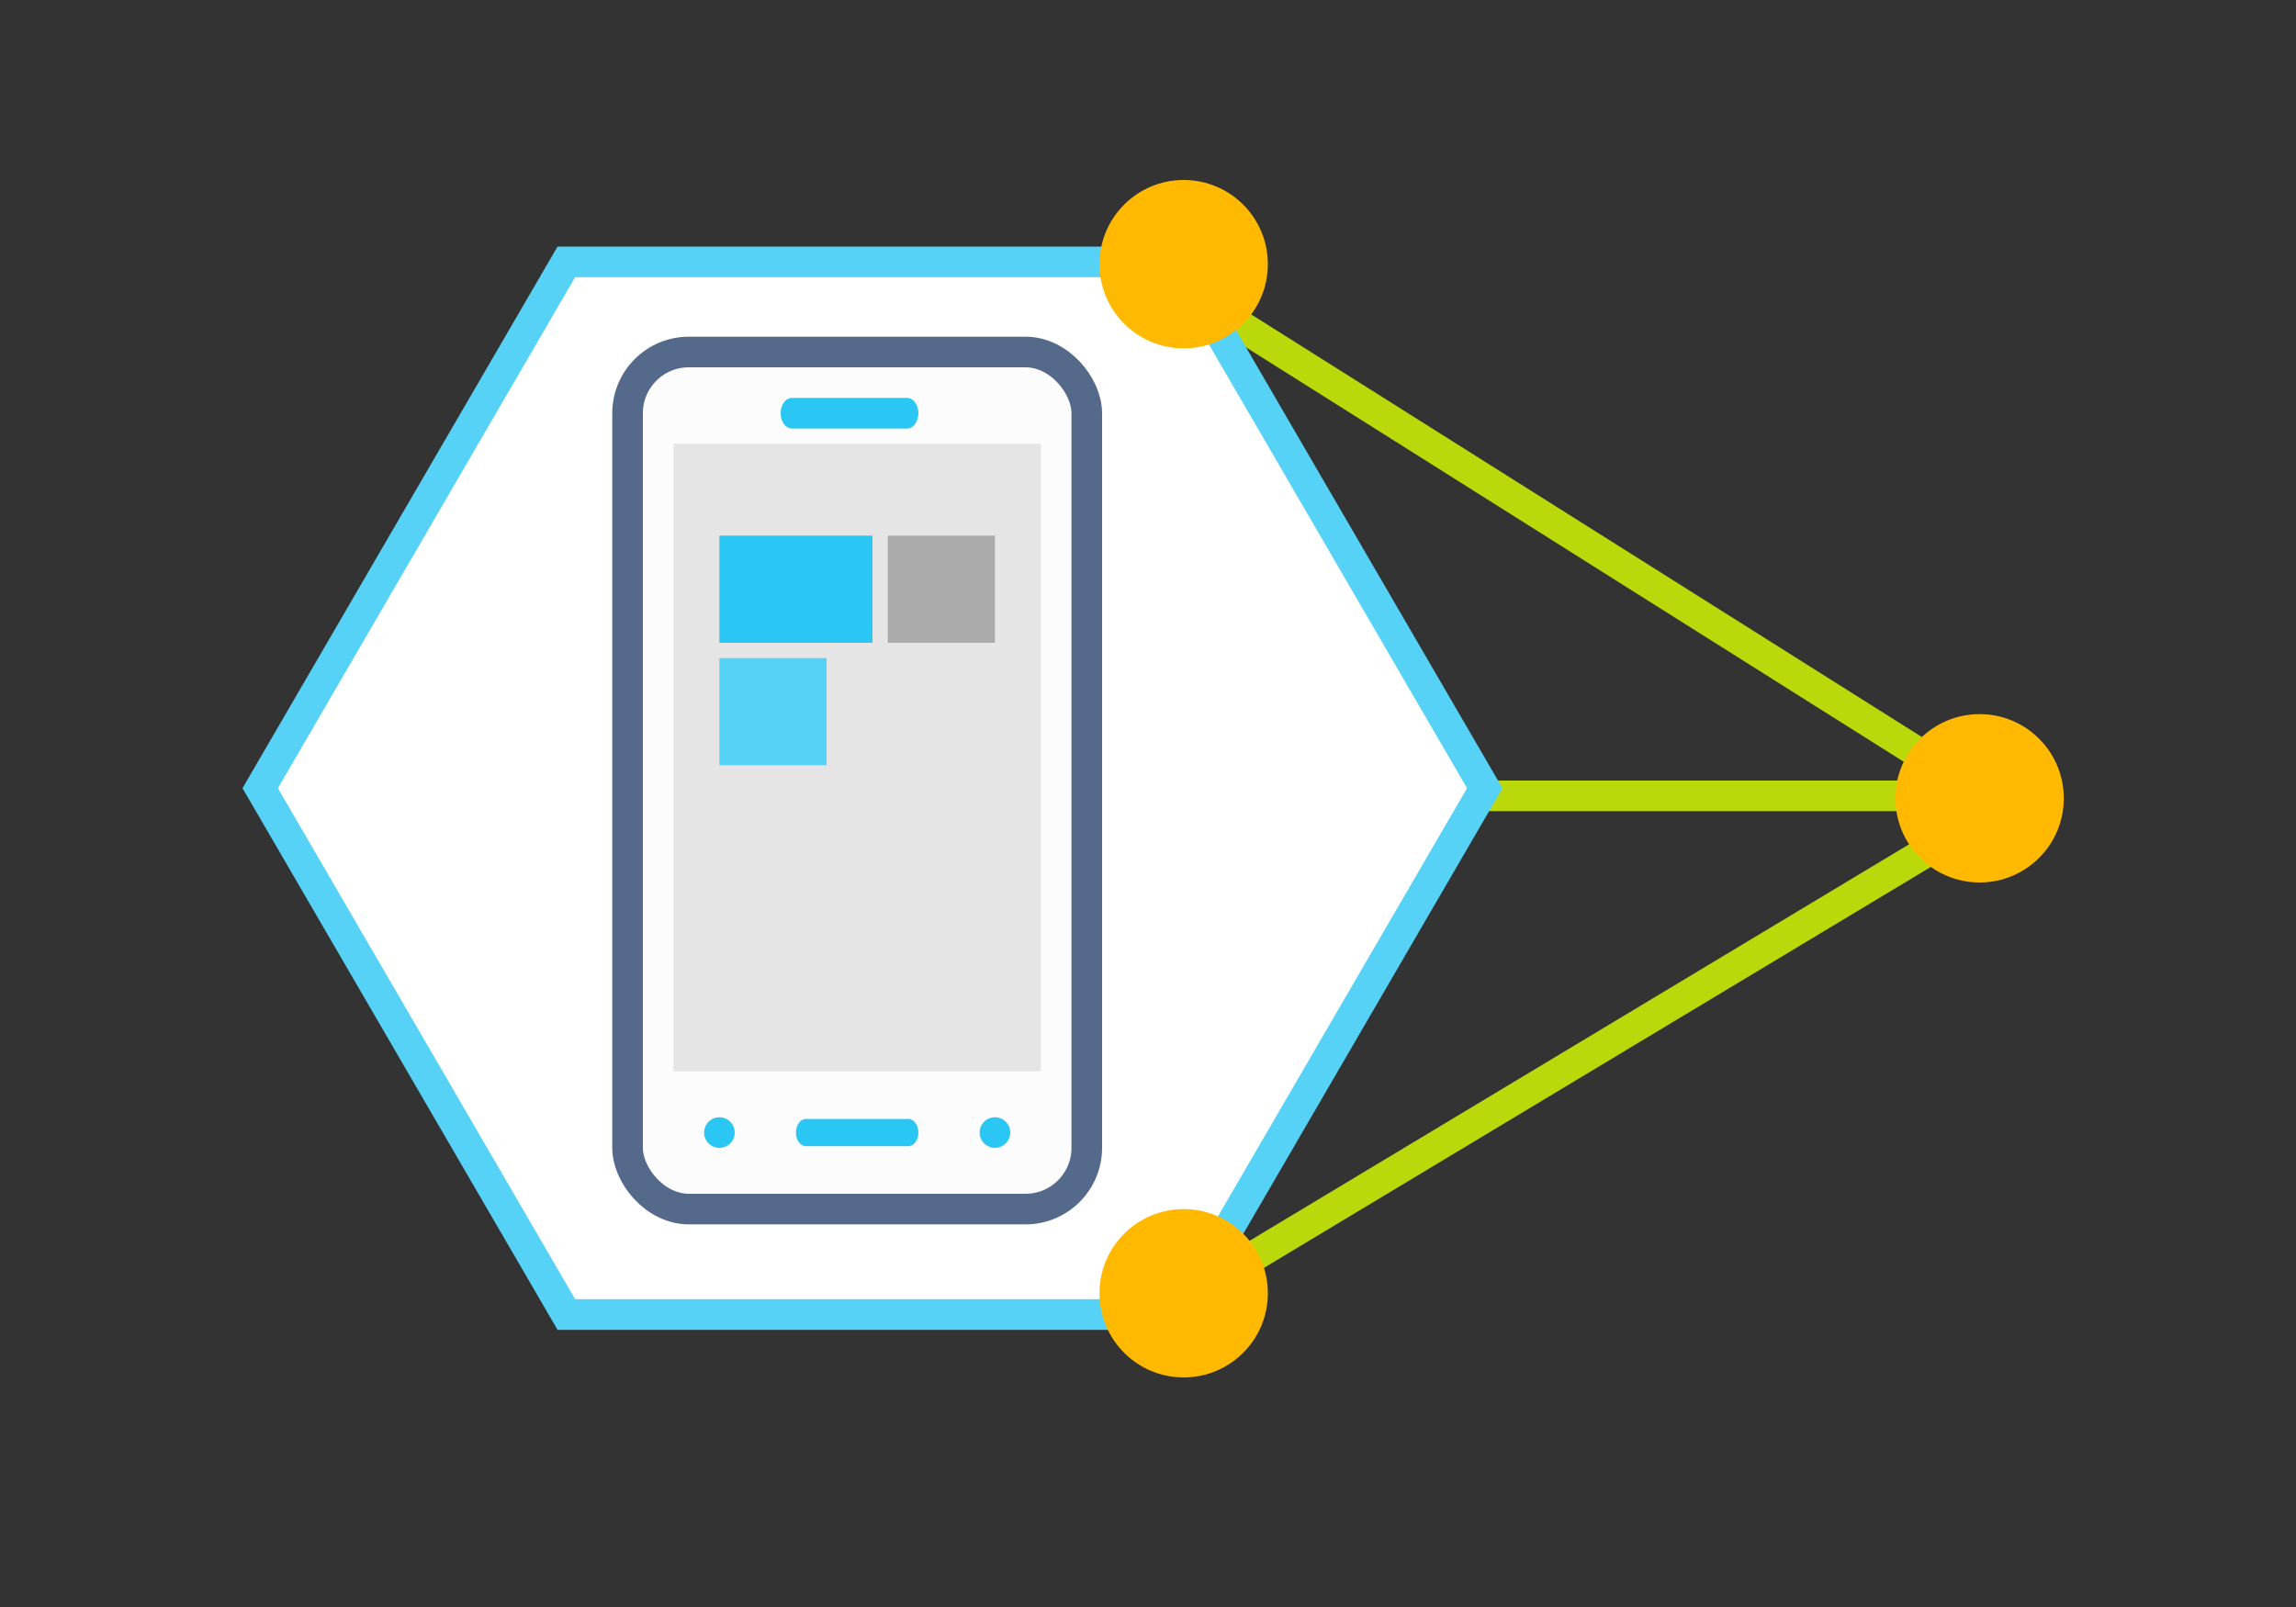 <svg xmlns="http://www.w3.org/2000/svg" viewBox="0 0 150 105"><rect x="0" y="0" width="150" height="105" fill="#333333" stroke="none"/><defs><style>.cls-1{fill:none;stroke:#bad80a}.cls-1,.cls-2,.cls-4{stroke-miterlimit:10;stroke-width:2px}.cls-2{fill:#fff;stroke:#55d2f6}.cls-3{fill:#ffb900}.cls-4{fill:#fcfcfc;stroke:#556a8a}.cls-5{fill:#e5e5e5}.cls-6{fill:#2bc7f4}.cls-7{fill:#ababab}.cls-8{fill:#55d2f6}</style></defs><title>ms365enterprise-information-end-user-share-sites-8</title><g id="ICONS"><polyline points="76.51 85.32 130.83 52.66 75.83 18" class="cls-1"/><g><line x1="91.83" x2="130.83" y1="52" y2="52" class="cls-1"/><polygon points="77 17.11 97 51.5 77 85.89 37 85.89 17 51.5 37 17.11 77 17.11" class="cls-2"/><circle cx="129.33" cy="52.16" r="5.5" class="cls-3"/><circle cx="77.33" cy="17.26" r="5.5" class="cls-3"/><circle cx="77.33" cy="84.5" r="5.5" class="cls-3"/></g></g><g id="Titles"><rect width="30" height="56" x="41" y="23" class="cls-4" rx="4" ry="4"/><rect width="24" height="41" x="44" y="29" class="cls-5"/><path d="M59.27,28H51.73c-.4,0-.73-.45-.73-1s.33-1,.73-1h7.54c.4,0,.73.45.73,1S59.67,28,59.27,28Z" class="cls-6"/><path d="M59.35,74.89h-6.7c-.36,0-.65-.4-.65-.89s.29-.89.65-.89h6.7c.36,0,.65.4.65.89S59.71,74.89,59.35,74.89Z" class="cls-6"/><circle cx="47" cy="74" r="1" class="cls-6"/><circle cx="65" cy="74" r="1" class="cls-6"/><rect width="10" height="7" x="47" y="35" class="cls-6"/><rect width="7" height="7" x="58" y="35" class="cls-7"/><rect width="7" height="7" x="47" y="43" class="cls-8"/></g></svg>